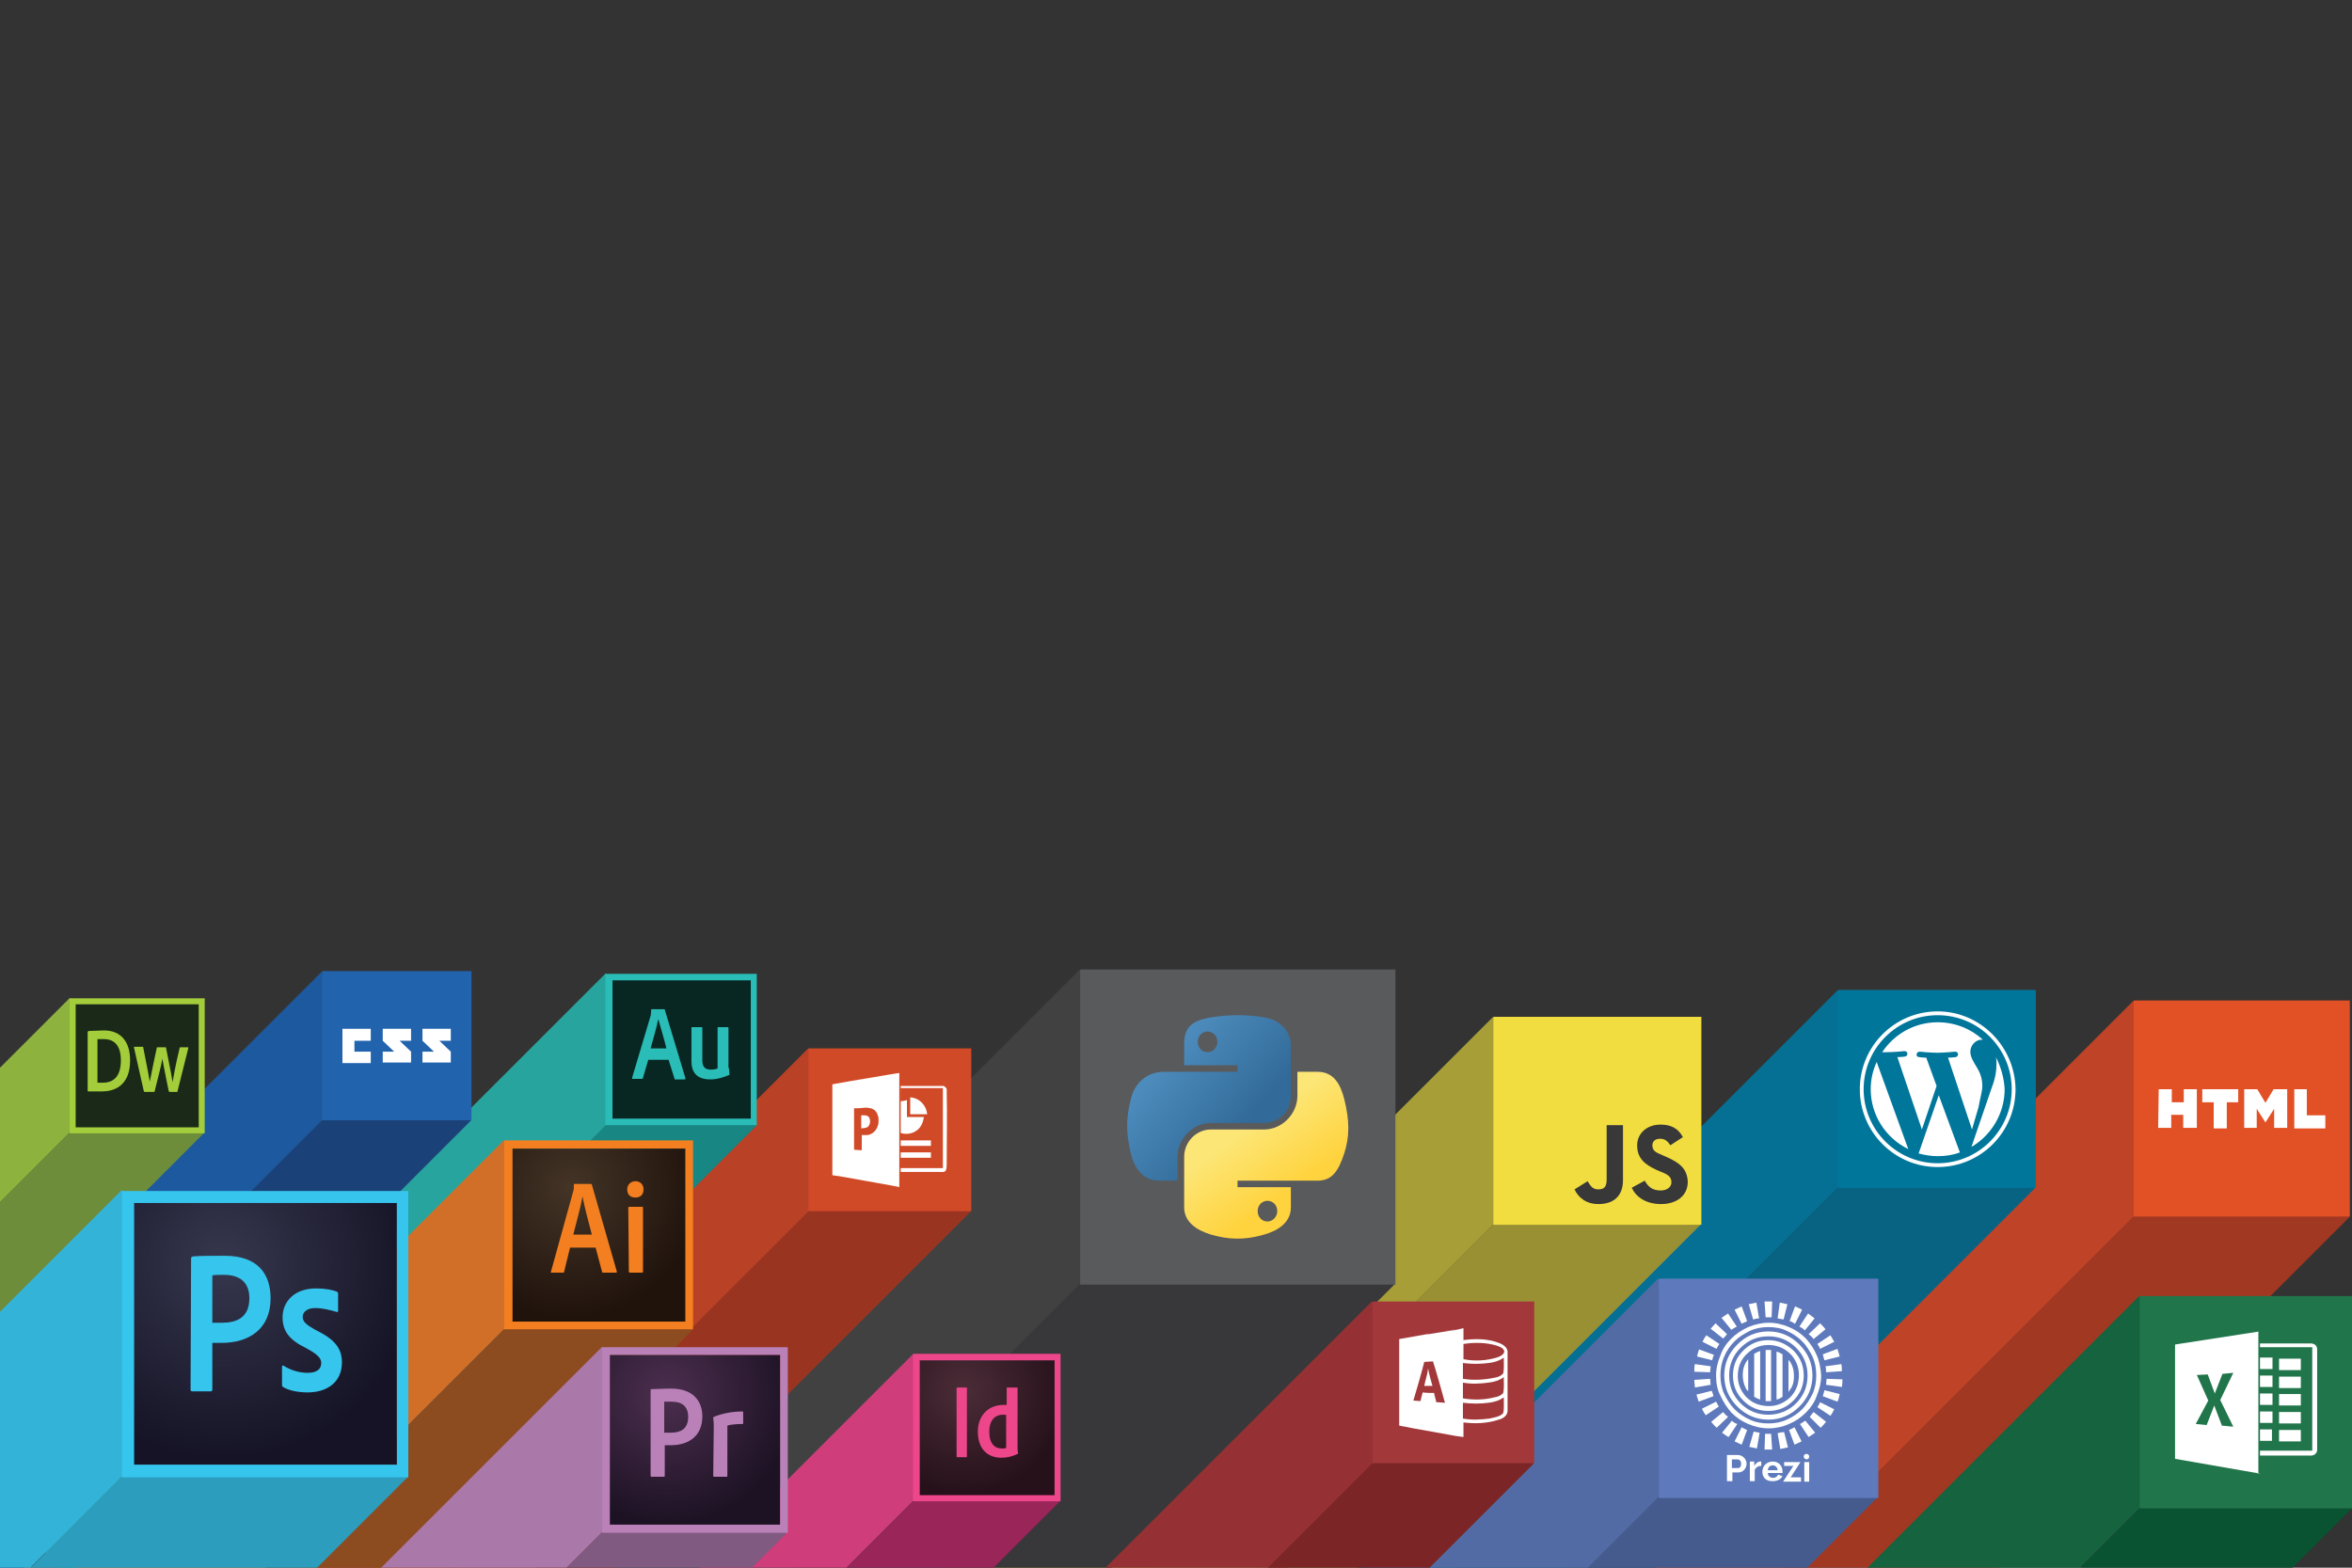 <?xml version="1.0" encoding="utf-8"?>
<!-- Generator: Adobe Illustrator 21.1.0, SVG Export Plug-In . SVG Version: 6.00 Build 0)  -->
<svg version="1.1" id="Postcards" xmlns="http://www.w3.org/2000/svg" xmlns:xlink="http://www.w3.org/1999/xlink" x="0px" y="0px"
	 viewBox="0 0 432 288" style="enable-background:new 0 0 432 288;" xml:space="preserve">
<rect x="0" y="0" width="432" height="288" fill="#333333" stroke="none"/>
<style type="text/css">
	.st0{fill:#BF4327;}
	.st1{fill:#A03822;}
	.st2{fill:#E25026;}
	.st3{fill:#FFFFFF;}
	.st4{fill:#057094;}
	.st5{fill:#086281;}
	.st6{clip-path:url(#SVGID_2_);}
	.st7{clip-path:url(#SVGID_4_);fill:#FFFFFF;}
	.st8{fill:#A79E37;}
	.st9{fill:#999034;}
	.st10{fill:#F1DD3F;}
	.st11{display:none;fill:#F1DD3F;}
	.st12{fill:#393839;}
	.st13{fill:#526BA4;}
	.st14{fill:#455B8D;}
	.st15{fill:#5E7ABC;}
	.st16{fill:#414142;}
	.st17{fill:#383739;}
	.st18{fill:#595A5C;}
	.st19{fill:url(#path1948_1_);}
	.st20{fill:url(#path1950_1_);}
	.st21{fill:#993420;}
	.st22{fill:#B94126;}
	.st23{fill:#D14A27;}
	.st24{fill:none;stroke:#D14A27;stroke-width:0.25;stroke-miterlimit:10;}
	.st25{fill:#28A49F;}
	.st26{fill:#188682;}
	.st27{fill:#2ABCB6;}
	.st28{fill:#082622;}
	.st29{fill-rule:evenodd;clip-rule:evenodd;fill:#2ABCB6;}
	.st30{fill:#1D599E;}
	.st31{fill:#1B4278;}
	.st32{fill:#2263AE;}
	.st33{fill:#D16E28;}
	.st34{fill:#8D4B20;}
	.st35{fill:url(#SVGID_5_);}
	.st36{fill:#F37F20;}
	.st37{fill:#8DB23E;}
	.st38{fill:#6D8D3B;}
	.st39{fill:#A3CD3A;}
	.st40{fill:#1A2918;}
	.st41{fill:#15643F;}
	.st42{fill:#095332;}
	.st43{fill-rule:evenodd;clip-rule:evenodd;fill:#21754B;}
	.st44{fill-rule:evenodd;clip-rule:evenodd;fill:#FFFFFF;}
	.st45{fill:#953134;}
	.st46{fill:#7B2527;}
	.st47{fill:#A2383A;}
	.st48{fill:#34B3D9;}
	.st49{fill:#2D9DBD;}
	.st50{fill:url(#SVGID_6_);}
	.st51{fill:#36C5ED;}
	.st52{fill:#CF3D7A;}
	.st53{fill:#992559;}
	.st54{fill:url(#SVGID_7_);}
	.st55{fill:#ED468A;}
	.st56{fill:#AB78AA;}
	.st57{fill:#805A80;}
	.st58{fill:url(#SVGID_8_);}
	.st59{fill:#BA81B8;}
</style>
<g id="HTML">
	
		<rect x="100.4" y="304.6" transform="matrix(0.707 -0.707 0.707 0.707 -144.171 289.172)" class="st0" width="353.1" height="28.1"/>
	
		<rect x="130.7" y="320.1" transform="matrix(0.707 -0.707 0.707 0.707 -148.069 310.84)" class="st1" width="340.9" height="28.1"/>
	<g>
		<rect x="391.9" y="183.8" class="st2" width="39.7" height="39.7"/>
		<g>
			<path class="st3" d="M396.5,200.1h2.4v2.4h2.2v-2.4h2.4v7.1H401v-2.4h-2.2v2.4h-2.4L396.5,200.1L396.5,200.1z"/>
			<path class="st3" d="M406.6,202.5h-2.1v-2.4h6.6v2.4h-2.1v4.8h-2.4L406.6,202.5L406.6,202.5z"/>
			<path class="st3" d="M412.1,200.1h2.5l1.5,2.5l1.5-2.5h2.5v7.1h-2.4v-3.5l-1.6,2.5h0l-1.6-2.5v3.5h-2.3V200.1z"/>
			<path class="st3" d="M421.3,200.1h2.4v4.8h3.4v2.4h-5.7V200.1z"/>
		</g>
	</g>
</g>
<g id="WordPress">
	
		<rect x="216.8" y="231.9" transform="matrix(0.707 -0.707 0.707 0.707 -87.256 278.792)" class="st4" width="152.1" height="25.7"/>
	
		<rect x="244.2" y="246.2" transform="matrix(0.707 -0.707 0.707 0.707 -90.951 298.527)" class="st5" width="141.3" height="25.7"/>
	<g>
		<g>
			<defs>
				<rect id="SVGID_1_" x="337.6" y="181.9" width="36.3" height="36.3"/>
			</defs>
			<use xlink:href="#SVGID_1_"  style="overflow:visible;fill:#00769B;"/>
			<clipPath id="SVGID_2_">
				<use xlink:href="#SVGID_1_"  style="overflow:visible;"/>
			</clipPath>
			<g class="st6">
				<defs>
					<rect id="SVGID_3_" x="337.6" y="181.9" width="36.3" height="36.3"/>
				</defs>
				<use xlink:href="#SVGID_3_"  style="overflow:visible;fill:#00769B;"/>
				<clipPath id="SVGID_4_">
					<use xlink:href="#SVGID_3_"  style="overflow:visible;"/>
				</clipPath>
				<path class="st7" d="M343.6,200.1c0,4.8,2.8,9,6.9,11l-5.8-16C344,196.6,343.6,198.3,343.6,200.1"/>
				<path class="st7" d="M364.1,199.5c0-1.5-0.5-2.6-1-3.4c-0.6-1-1.2-1.9-1.2-2.9c0-1.1,0.9-2.2,2.1-2.2c0.1,0,0.1,0,0.2,0
					c-2.2-2-5.1-3.2-8.3-3.2c-4.3,0-8,2.2-10.2,5.5c0.3,0,0.6,0,0.8,0c1.3,0,3.3-0.2,3.3-0.2c0.7,0,0.7,0.9,0.1,1
					c0,0-0.7,0.1-1.4,0.1l4.5,13.3l2.7-8l-1.9-5.2c-0.7,0-1.3-0.1-1.3-0.1c-0.7,0-0.6-1,0.1-1c0,0,2,0.2,3.2,0.2
					c1.3,0,3.3-0.2,3.3-0.2c0.7,0,0.7,0.9,0.1,1c0,0-0.7,0.1-1.4,0.1l4.4,13.2l1.2-4.1C363.7,201.7,364.1,200.5,364.1,199.5"/>
				<path class="st7" d="M356.1,201.2l-3.7,10.7c1.1,0.3,2.3,0.5,3.5,0.5c1.4,0,2.8-0.2,4.1-0.7c0-0.1-0.1-0.1-0.1-0.2L356.1,201.2z
					"/>
				<path class="st7" d="M366.6,194.2c0.1,0.4,0.1,0.8,0.1,1.3c0,1.2-0.2,2.6-0.9,4.4l-3.7,10.8c3.6-2.1,6.1-6.1,6.1-10.6
					C368.1,198,367.5,196,366.6,194.2"/>
				<path class="st7" d="M355.9,185.8c-7.9,0-14.3,6.4-14.3,14.3c0,7.9,6.4,14.3,14.3,14.3s14.3-6.4,14.3-14.3
					C370.1,192.2,363.7,185.8,355.9,185.8 M355.9,213.7c-7.5,0-13.6-6.1-13.6-13.6c0-7.5,6.1-13.6,13.6-13.6s13.6,6.1,13.6,13.6
					C369.5,207.6,363.4,213.7,355.9,213.7"/>
			</g>
		</g>
	</g>
</g>
<g id="JavaScript_2_">
	
		<rect x="26.6" y="289.4" transform="matrix(0.707 -0.707 0.707 0.707 -162.24 214.073)" class="st8" width="301.3" height="27"/>
	
		<rect x="67.8" y="299.3" transform="matrix(0.707 -0.707 0.707 0.707 -161.004 236.958)" class="st9" width="275.4" height="27"/>
	<g id="XMLID_82_">
		<rect id="XMLID_85_" x="274.3" y="186.8" class="st10" width="38.2" height="38.2"/>
		<rect id="XMLID_83_" x="275.9" y="188.5" class="st11" width="34.8" height="34.8"/>
	</g>
	<path id="JavaScript_3_" class="st12" d="M306,212.5l-0.7-0.3c-1.2-0.5-1.8-0.8-1.8-1.8c0-0.7,0.5-1.2,1.4-1.2
		c0.8,0,1.3,0.3,1.9,1.2l2.3-1.5c-0.9-1.7-2.3-2.3-4.1-2.3c-2.6,0-4.3,1.7-4.3,3.8c0,2.4,1.4,3.5,3.5,4.5l0.7,0.3
		c1.3,0.5,2.1,0.9,2.1,2c0,0.8-0.7,1.5-2,1.5c-1.5,0-2.3-0.7-2.9-1.8l-2.4,1.3c0.8,1.7,2.6,3,5.4,3c2.8,0,4.9-1.5,4.9-4.1
		C309.9,214.7,308.5,213.6,306,212.5L306,212.5z M298.1,216.8v-10.1h-3v10c0,1.5-0.6,1.8-1.6,1.8c-1,0-1.4-0.7-1.9-1.5l-2.4,1.5
		c0.7,1.5,2.1,2.7,4.4,2.7C296.3,221.2,298.1,219.8,298.1,216.8z"/>
</g>
<g id="Prezi">
	
		<rect x="128.5" y="307.8" transform="matrix(0.707 -0.707 0.707 0.707 -158.124 262.334)" class="st13" width="218.1" height="28.5"/>
	
		<rect x="164.3" y="321.4" transform="matrix(0.707 -0.707 0.707 0.707 -159.967 285.15)" class="st14" width="199.8" height="28.5"/>
	<rect x="304.7" y="234.9" class="st15" width="40.3" height="40.3"/>
	<g>
		<path class="st3" d="M324.8,244.6c-2.2,0-4.1,0.8-5.7,2.4c-1.6,1.6-2.4,3.5-2.4,5.7c0,2.2,0.8,4.1,2.4,5.7
			c1.6,1.6,3.5,2.4,5.7,2.4c2.2,0,4.1-0.8,5.7-2.4c1.6-1.6,2.4-3.5,2.4-5.7c0-2.2-0.8-4.1-2.4-5.7
			C328.9,245.4,327,244.6,324.8,244.6 M329.9,257.8c-1.4,1.4-3.2,2.1-5.1,2.1c-2,0-3.7-0.7-5.1-2.1c-1.4-1.4-2.1-3.1-2.1-5.1
			c0-2,0.7-3.7,2.1-5.1c1.4-1.4,3.1-2.1,5.1-2.1c2,0,3.7,0.7,5.1,2.1c1.4,1.4,2.1,3.1,2.1,5.1C332,254.7,331.3,256.4,329.9,257.8
			 M324.8,246.2c-1.8,0-3.3,0.6-4.6,1.9c-1.3,1.3-1.9,2.8-1.9,4.6c0,1.8,0.6,3.3,1.9,4.6c1.3,1.3,2.8,1.9,4.6,1.9
			c1.8,0,3.3-0.6,4.6-1.9c1.3-1.3,1.9-2.8,1.9-4.6c0-1.8-0.6-3.3-1.9-4.6C328.1,246.9,326.6,246.2,324.8,246.2 M330.4,253
			c-0.1,1.6-0.7,2.9-1.8,3.9c-1.2,1-2.5,1.5-4.1,1.4c-1.6-0.1-2.9-0.7-3.9-1.8c-1-1.2-1.5-2.5-1.4-4.1c0.1-1.6,0.7-2.9,1.9-3.9
			c1.1-1,2.5-1.5,4.1-1.4c1.5,0.1,2.8,0.7,3.9,1.9C330,250.1,330.5,251.4,330.4,253 M333.7,249c-0.5-1.2-1.2-2.2-2-3.1
			c-0.9-0.9-1.9-1.6-3.1-2.1c-1.2-0.5-2.4-0.8-3.7-0.8c-1.3,0-2.6,0.3-3.8,0.8c-1.1,0.5-2.2,1.2-3.1,2.1c-0.9,0.9-1.6,1.9-2,3.1
			c-0.5,1.2-0.8,2.4-0.8,3.7c0,1.3,0.2,2.6,0.8,3.7c0.5,1.1,1.2,2.2,2,3.1c0.9,0.9,1.9,1.6,3.1,2.1c1.2,0.5,2.4,0.8,3.8,0.8
			c1.3,0,2.6-0.3,3.7-0.8c1.2-0.5,2.2-1.2,3.1-2.1c0.9-0.9,1.6-1.9,2-3.1c0.5-1.2,0.8-2.4,0.8-3.7
			C334.4,251.4,334.2,250.1,333.7,249 M332.9,256.1c-0.5,1-1.1,2-1.9,2.8c-0.8,0.8-1.7,1.4-2.8,1.9c-1.1,0.5-2.2,0.7-3.4,0.7
			c-1.2,0-2.4-0.2-3.4-0.7c-1.1-0.5-2-1.1-2.8-1.9c-0.8-0.8-1.4-1.8-1.9-2.8c-0.5-1.1-0.7-2.2-0.7-3.4c0-1.2,0.2-2.4,0.7-3.5
			c0.4-1,1.1-2,1.9-2.8c0.8-0.8,1.8-1.4,2.8-1.9c1.1-0.5,2.2-0.7,3.4-0.7c1.2,0,2.4,0.2,3.4,0.7c1.1,0.5,2,1.1,2.8,1.9
			c0.8,0.8,1.4,1.8,1.9,2.8c0.5,1.1,0.7,2.2,0.7,3.5C333.6,253.9,333.4,255,332.9,256.1"/>
		<path class="st3" d="M320.6,254.9c0.1,0.3,0.3,0.5,0.5,0.7v-5.9c-0.7,0.8-1,1.8-1,2.9C320.1,253.5,320.3,254.3,320.6,254.9
			 M322.2,256.6C322.2,256.6,322.2,256.6,322.2,256.6c0.3,0.2,0.7,0.4,1.1,0.5v-8.9c-0.4,0.1-0.7,0.3-1.1,0.5V256.6z M324.3,248v9.4
			c0,0,0,0,0,0c0.2,0,0.3,0,0.5,0c0.2,0,0.4,0,0.5,0c0,0,0,0,0,0V248c-0.2,0-0.3,0-0.5,0C324.6,248,324.4,248,324.3,248
			 M326.4,257.1c0.4-0.1,0.7-0.3,1-0.5c0,0,0,0,0,0v-7.8c-0.3-0.2-0.7-0.4-1.1-0.5V257.1z M328.5,249.8v5.9c0.2-0.2,0.3-0.5,0.5-0.7
			c0.4-0.7,0.5-1.4,0.5-2.2C329.5,251.6,329.2,250.6,328.5,249.8"/>
		<path class="st3" d="M322.6,239.3c-0.5,0.1-0.9,0.2-1.4,0.3l0.8,2.8c0.4-0.1,0.7-0.2,1.1-0.2L322.6,239.3z M315.8,246.9l-2.4-1.6
			c-0.3,0.4-0.5,0.8-0.7,1.2l2.6,1.3C315.4,247.5,315.6,247.2,315.8,246.9 M319.9,240c-0.4,0.2-0.9,0.4-1.3,0.6l1.3,2.6
			c0.3-0.2,0.7-0.3,1-0.5L319.9,240z M319,243.7l-1.6-2.4c-0.4,0.3-0.8,0.5-1.2,0.8l1.8,2.2C318.3,244.1,318.6,243.9,319,243.7
			 M317.2,245.1l-2.1-2c-0.3,0.3-0.6,0.7-0.9,1l2.3,1.8C316.7,245.7,317,245.4,317.2,245.1 M331.5,244.4l1.8-2.2
			c-0.4-0.3-0.8-0.6-1.2-0.9l-1.6,2.4C330.9,243.9,331.2,244.1,331.5,244.4 M331,240.6c-0.4-0.2-0.8-0.4-1.3-0.6l-1,2.7
			c0.4,0.1,0.7,0.3,1,0.5L331,240.6z M333.1,246l2.2-1.8c-0.3-0.4-0.6-0.7-1-1.1l-2.1,2C332.6,245.4,332.9,245.7,333.1,246
			 M334.3,247.8l2.6-1.3c-0.2-0.4-0.5-0.8-0.7-1.2l-2.4,1.6C334,247.2,334.2,247.5,334.3,247.8 M335.1,249.9l2.8-0.7
			c-0.1-0.5-0.3-0.9-0.4-1.4l-2.7,1C334.9,249.2,335,249.6,335.1,249.9 M328.3,239.6c-0.5-0.1-0.9-0.2-1.4-0.3l-0.4,2.9
			c0.4,0.1,0.7,0.1,1.1,0.2L328.3,239.6z M325.5,239.1c-0.5,0-0.9,0-1.4,0l0.2,2.9c0.4,0,0.7,0,1.1,0L325.5,239.1z M314.4,255.5
			l-2.8,0.7c0.1,0.5,0.3,0.9,0.4,1.3l2.7-1C314.7,256.2,314.5,255.8,314.4,255.5 M335.4,254.4l2.9,0.4c0.1-0.5,0.1-0.9,0.1-1.4
			l-2.9-0.1C335.5,253.6,335.4,254,335.4,254.4 M334.8,256.5l2.7,1c0.2-0.4,0.3-0.9,0.4-1.4l-2.8-0.7
			C335,255.8,334.9,256.2,334.8,256.5 M338.2,250.6l-2.9,0.4c0.1,0.4,0.1,0.7,0.1,1.1l0,0l2.9-0.2l0,0
			C338.3,251.5,338.3,251,338.2,250.6 M333.8,258.5l2.4,1.6c0.3-0.4,0.5-0.8,0.7-1.2l-2.6-1.3C334.2,257.9,334,258.2,333.8,258.5
			 M332.4,260.3l2,2c0.3-0.3,0.7-0.7,1-1.1l-2.3-1.8C332.9,259.7,332.6,260,332.4,260.3 M330.6,261.6l1.6,2.4
			c0.4-0.3,0.8-0.5,1.2-0.8l-1.8-2.2C331.2,261.2,330.9,261.5,330.6,261.6 M314.8,248.9l-2.7-1c-0.2,0.4-0.3,0.9-0.4,1.3l2.8,0.7
			C314.5,249.6,314.7,249.2,314.8,248.9 M316.5,259.4l-2.2,1.8c0.3,0.4,0.6,0.7,1,1.1l2.1-2C317,260,316.7,259.7,316.5,259.4
			 M315.2,257.5l-2.6,1.3c0.2,0.4,0.4,0.8,0.7,1.2l2.4-1.6C315.6,258.2,315.4,257.9,315.2,257.5 M314.1,253.3l-2.9,0.2
			c0,0.5,0.1,0.9,0.1,1.4l2.9-0.5C314.2,254,314.1,253.6,314.1,253.3 M318.1,261l-1.8,2.2c0.4,0.3,0.8,0.6,1.2,0.8l1.6-2.4
			C318.7,261.5,318.3,261.2,318.1,261 M314.2,251l-2.9-0.4c-0.1,0.5-0.1,0.9-0.1,1.4l2.9,0.1C314.1,251.7,314.2,251.4,314.2,251
			 M328.6,262.7l1,2.7c0.4-0.2,0.9-0.4,1.3-0.6l-1.3-2.6C329.3,262.4,329,262.5,328.6,262.7 M318.6,264.8c0.4,0.2,0.9,0.4,1.3,0.6
			l1-2.7c-0.3-0.1-0.7-0.3-1-0.5L318.6,264.8z M324.1,266.3c0.5,0,1,0,1.4,0l-0.2-2.9c-0.4,0-0.7,0-1.1,0L324.1,266.3z M326.5,263.3
			l0.5,2.9c0.5-0.1,0.9-0.2,1.4-0.3l-0.7-2.8C327.2,263.1,326.8,263.2,326.5,263.3 M321.3,265.8c0.5,0.1,0.9,0.2,1.4,0.3l0.5-2.9
			c-0.4-0.1-0.7-0.1-1.1-0.2L321.3,265.8z"/>
	</g>
	<g>
		<path class="st3" d="M317.2,272.2v-4.9h2c0.9,0,1.6,0.8,1.6,1.6c0,0.8-0.6,1.6-1.5,1.6h-1.1v1.6H317.2z M318.2,269.7h1
			c0.4,0,0.6-0.3,0.6-0.8c0-0.5-0.3-0.8-0.7-0.8h-1V269.7z"/>
		<path class="st3" d="M323.5,269.3c-0.6,0-1,0.3-1.2,0.7v2.1h-0.9v-3.6h0.8v0.8c0.3-0.5,0.7-0.8,1.1-0.8c0.1,0,0.1,0,0.2,0
			L323.5,269.3z"/>
		<path class="st3" d="M323.7,270.4c0-1,0.7-1.9,1.9-1.9c1.2,0,1.8,0.9,1.8,1.8c0,0.1,0,0.3,0,0.3h-2.7c0,0.6,0.5,0.9,1,0.9
			c0.4,0,0.8-0.3,0.9-0.6l0.8,0.3c-0.3,0.5-0.9,0.9-1.7,0.9C324.4,272.2,323.7,271.4,323.7,270.4 M326.5,270.1
			c0-0.5-0.4-0.9-0.9-0.9c-0.5,0-0.9,0.4-0.9,0.9H326.5z"/>
		<path class="st3" d="M331.3,267.6c0-0.3,0.2-0.5,0.5-0.5c0.3,0,0.5,0.2,0.5,0.5c0,0.3-0.2,0.5-0.5,0.5
			C331.6,268.1,331.3,267.9,331.3,267.6 M331.4,268.6h0.9v3.6h-0.9V268.6z"/>
		<polygon class="st3" points="327.5,272.2 329.4,269.3 327.7,269.3 327.7,268.6 330.7,268.6 328.9,271.4 330.8,271.4 330.8,272.2 
					"/>
	</g>
</g>
<g id="Python">
	
		<rect x="86.3" y="224.5" transform="matrix(0.707 -0.707 0.707 0.707 -126.207 185.205)" class="st16" width="148.2" height="40.9"/>
	
		<rect x="119.1" y="251.8" transform="matrix(0.707 -0.707 0.707 0.707 -136.604 214.821)" class="st17" width="143.7" height="40.9"/>
	<g>
		<rect x="198.4" y="178.1" class="st18" width="57.9" height="57.9"/>
		<g>
			
				<linearGradient id="path1948_1_" gradientUnits="userSpaceOnUse" x1="700.64" y1="-241.831" x2="740.495" y2="-276.121" gradientTransform="matrix(0.562 0 0 -0.568 -188.109 50.287)">
				<stop  offset="0" style="stop-color:#5B9ED1"/>
				<stop  offset="1" style="stop-color:#326B99"/>
			</linearGradient>
			<path id="path1948_2_" class="st19" d="M227.1,186.5c-1.7,0-3.3,0.2-4.7,0.4c-4.1,0.7-4.9,2.3-4.9,5.1v3.7h9.8v1.2h-9.8h-3.7
				c-2.8,0-5.3,1.7-6.1,5c-0.9,3.7-0.9,6.1,0,10c0.7,2.9,2.4,5,5.2,5h3.4v-4.5c0-3.2,2.8-6.1,6.1-6.1h9.8c2.7,0,4.9-2.2,4.9-5V192
				c0-2.7-2.2-4.7-4.9-5.1C230.5,186.6,228.8,186.5,227.1,186.5z M221.8,189.5c1,0,1.8,0.8,1.8,1.9c0,1-0.8,1.9-1.8,1.9
				c-1,0-1.8-0.8-1.8-1.9C220,190.3,220.8,189.5,221.8,189.5z"/>
			
				<linearGradient id="path1950_1_" gradientUnits="userSpaceOnUse" x1="755.904" y1="-296.874" x2="741.671" y2="-276.738" gradientTransform="matrix(0.562 0 0 -0.568 -188.109 50.287)">
				<stop  offset="0" style="stop-color:#FFD33E"/>
				<stop  offset="1" style="stop-color:#FCE676"/>
			</linearGradient>
			<path id="path1950_2_" class="st20" d="M238.3,196.9v4.4c0,3.4-2.9,6.2-6.1,6.2h-9.8c-2.7,0-4.9,2.3-4.9,5v9.3
				c0,2.7,2.3,4.2,4.9,5c3.1,0.9,6.1,1.1,9.8,0c2.5-0.7,4.9-2.2,4.9-5v-3.7h-9.8v-1.2h9.8h4.9c2.8,0,3.9-2,4.9-5c1-3.1,1-6,0-10
				c-0.7-2.8-2-5-4.9-5H238.3z M232.8,220.6c1,0,1.8,0.8,1.8,1.9c0,1-0.8,1.9-1.8,1.9c-1,0-1.8-0.8-1.8-1.9
				C231,221.4,231.8,220.6,232.8,220.6z"/>
		</g>
	</g>
</g>
<g id="Powerpoint">
	
		<rect x="-125" y="325.5" transform="matrix(0.707 -0.707 0.707 0.707 -224.101 132.618)" class="st21" width="346" height="22.7"/>
	
		<rect x="-163.2" y="321.7" transform="matrix(0.707 -0.707 0.707 0.707 -227.963 114.123)" class="st22" width="373.9" height="21.2"/>
	<g>
		<rect x="148.5" y="192.6" class="st23" width="29.9" height="29.9"/>
		<g>
			<g id="g3607_2_" transform="translate(-223.016,0)">
				<path class="st3" d="M387,197.3l-0.6,0.1l-7.7,1.3l-2.8,0.5c0,5.6,0,11.1,0,16.7l1.4,0.2c3.2,0.6,6.3,1.1,9.5,1.7l0,0l1.5,0.3
					V209c0-0.2,0-0.5,0-0.7c0,0,0,0,0,0v-11.2L387,197.3z M383,208.3c-0.5,0.3-1.2,0.2-1.7,0.2c0,0.9,0,1.9,0,2.8
					c-0.5,0-0.9-0.1-1.4-0.1c0-2.5,0-5.1,0-7.6c1.3,0.1,2.9-0.5,3.9,0.5C384.8,205.3,384.5,207.6,383,208.3z"/>
				<path class="st3" d="M383,208.3c-0.5,0.3-1.2,0.2-1.7,0.2c0,0.9,0,1.9,0,2.8c-0.5,0-0.9-0.1-1.4-0.1c0-2.5,0-5.1,0-7.6
					c1.3,0.1,2.9-0.5,3.9,0.5C384.8,205.3,384.5,207.6,383,208.3z"/>
				<path class="st3" d="M386.4,197.4l-7.7,1.3C381.3,198.3,383.9,197.8,386.4,197.4z"/>
				<path class="st3" d="M396.9,213.7c0,0.5,0,1-0.2,1.4c-0.3,0.3-0.8,0.2-1.2,0.2c-2.4,0-4.8,0-7.1,0V209c0-0.2,0-0.5,0-0.7
					c0,0,0,0,0,0v-8.8c2.5,0,5.1,0,7.6,0c0.5-0.1,1,0.4,0.9,0.9C397,204.8,396.9,209.3,396.9,213.7z"/>
				<path class="st23" d="M396.2,200.1v14.5h-7.9v-1.9h5.7v-1h-5.7v-1.2h5.7v-1h-5.7c0-0.2,0-0.5,0-0.7c0-0.2,0-0.5,0-0.7
					c0,0,0,0,0,0c0.9,0.3,2,0.3,2.9-0.3c0.9-0.5,1.4-1.6,1.5-2.6c-1,0-2.1,0-3.1,0c0-1,0-2.1,0-3.1c-0.4,0.1-0.8,0.2-1.2,0.2v-2.4
					H396.2z"/>
				<path id="path60_2_"  class="st3" d="M390.2,201.6c1.7,0.1,3,1.5,3.1,3.1c-1,0-2.1,0-3.1,0
					C390.2,203.7,390.2,202.6,390.2,201.6z"/>
				<path class="st23" d="M383,208.3c-0.5,0.3-1.2,0.2-1.7,0.2c0,0.9,0,1.9,0,2.8c-0.5,0-0.9-0.1-1.4-0.1c0-2.5,0-5.1,0-7.6
					c1.3,0.1,2.9-0.5,3.9,0.5C384.8,205.3,384.5,207.6,383,208.3z"/>
				<path id="path94_2_"  class="st3" d="M381.2,204.9c0.5,0,1-0.1,1.4,0.3c0.3,0.5,0.3,1.1,0,1.6
					c-0.3,0.5-0.9,0.4-1.4,0.5C381.2,206.5,381.2,205.7,381.2,204.9z"/>
			</g>
			<line class="st24" x1="165.3" y1="196.4" x2="165.3" y2="218.7"/>
		</g>
	</g>
</g>
<g id="Audition">
	
		<rect x="-8.1" y="228.3" transform="matrix(0.707 -0.707 0.707 0.707 -149.109 116.354)" class="st25" width="148" height="19.8"/>
	
		<rect x="5.8" y="242.3" transform="matrix(0.707 -0.707 0.707 0.707 -154.864 130.256)" class="st26" width="148" height="19.6"/>
	<g id="XMLID_54_">
		<rect id="XMLID_79_" x="111.2" y="178.9" class="st27" width="27.8" height="27.8"/>
		<rect id="XMLID_77_" x="112.5" y="180.1" class="st28" width="25.4" height="25.4"/>
		<g id="XMLID_58_">
			<g>
				<path id="XMLID_109_" class="st27" d="M119.1,194.6l-1,3.4c0,0.1-0.1,0.2-0.2,0.2h-1.7c-0.1,0-0.1-0.1-0.1-0.2
					c0.9-3,2.4-8,3.4-11.4c0-0.2,0.1-0.4,0.1-1.1c0-0.1,0-0.1,0.1-0.1h2.3c0.1,0,0.1,0,0.1,0.1c1.2,4,2.6,8.5,3.8,12.6
					c0,0.1,0,0.2-0.1,0.2H124c-0.1,0-0.1,0-0.1-0.1l-1.1-3.5H119.1z M122.4,192.6c-0.3-1.3-1.1-4-1.5-5.4h0
					c-0.2,1.3-0.9,3.5-1.4,5.4H122.4z"/>
			</g>
		</g>
		<path id="XMLID_56_" class="st29" d="M133.9,196.2c0,0.1,0,0.5,0.1,1.2c0,0.1,0,0.1-0.1,0.1c-1,0.4-2.1,0.8-3.5,0.8
			c-1.7,0-3.4-0.7-3.4-3.3v-6.1c0-0.1,0-0.2,0.1-0.2h1.8c0.1,0,0.1,0.1,0.1,0.2v5.9c0,1.1,0.4,1.7,1.6,1.7c0.5,0,0.9-0.1,1.2-0.2
			v-7.4c0-0.1,0-0.2,0.1-0.2h1.8c0.1,0,0.1,0.1,0.1,0.2V196.2z"/>
	</g>
</g>
<g id="CSS_1_">
	
		<rect x="-45.7" y="221.9" transform="matrix(0.707 -0.707 0.707 0.707 -157.935 81.779)" class="st30" width="130.8" height="19.4"/>
	
		<rect x="-32.3" y="235.7" transform="matrix(0.707 -0.707 0.707 0.707 -163.752 95.405)" class="st31" width="131.2" height="19.4"/>
	<g>
		<rect x="59.2" y="178.4" class="st32" width="27.4" height="27.4"/>
		<g>
			<polygon class="st3" points="65.1,193.2 65.1,191.2 68.1,191.2 68.1,189 62.9,189 62.9,195.3 68.1,195.3 68.1,193.2 			"/>
			<path class="st3" d="M73.4,191.2h2.1V189h-5.2c0,0,0,1.1,0,2.2c0.7,0.7,1.1,1,2.1,2c-0.6,0-2.1,0-2.1,0v2h5.2v-2L73.4,191.2z"/>
			<path class="st3" d="M80.7,191.2h2.1V189h-5.2c0,0,0,1.1,0,2.2c0.7,0.7,1.1,1,2.1,2c-0.6,0-2.1,0-2.1,0v2h5.2v-2L80.7,191.2z"/>
		</g>
	</g>
</g>
<g id="Illustrator">
	
		<rect x="-13.2" y="253.3" transform="matrix(0.707 -0.707 0.707 0.707 -172.024 115.889)" class="st33" width="134.1" height="24.6"/>
	
		<rect x="2.1" y="271.5" transform="matrix(0.707 -0.707 0.707 0.707 -180.06 132.905)" class="st34" width="136.5" height="24.6"/>
	<g>
		
			<radialGradient id="SVGID_5_" cx="-182.547" cy="-40.072" r="4.434082e-02" gradientTransform="matrix(545.674 0 0 -541.857 99715.484 -21495.207)" gradientUnits="userSpaceOnUse">
			<stop  offset="0" style="stop-color:#433426"/>
			<stop  offset="1" style="stop-color:#20130C"/>
		</radialGradient>
		<path class="st35" d="M94.1,211h31.8v31.8H94.1V211z"/>
		<path class="st36" d="M94.1,211h31.8v31.8H94.1V211z M92.6,244.2h34.7v-34.7H92.6V244.2z M115.4,221.9c0-0.1,0-0.2,0.2-0.2h2.3
			c0.1,0,0.2,0,0.2,0.2v11.7c0,0.1,0,0.2-0.2,0.2h-2.2c-0.1,0-0.2-0.1-0.2-0.2L115.4,221.9L115.4,221.9L115.4,221.9z M115.2,218.5
			c0-0.9,0.7-1.5,1.5-1.5c0.9,0,1.5,0.6,1.5,1.5c0,1-0.6,1.5-1.5,1.5C115.8,220,115.2,219.5,115.2,218.5z M108.7,226.8
			c-0.4-1.6-1.4-5.2-1.7-7h0c-0.3,1.7-1.1,4.7-1.7,7H108.7L108.7,226.8z M104.7,229.2l-1.1,4.5c0,0.1-0.1,0.1-0.2,0.1h-2.1
			c-0.1,0-0.2,0-0.1-0.2l4.1-14.8c0.1-0.3,0.1-0.5,0.1-1.2c0-0.1,0-0.1,0.1-0.1h3c0.1,0,0.1,0,0.2,0.1l4.6,16c0,0.1,0,0.2-0.1,0.2
			h-2.4c-0.1,0-0.2,0-0.2-0.1l-1.2-4.5H104.7L104.7,229.2z"/>
	</g>
</g>
<g id="Dreamweaver">
	
		<rect x="-96.8" y="228.8" transform="matrix(0.707 -0.707 0.707 0.707 -176.47 49.096)" class="st37" width="135.7" height="17.5"/>
	
		<rect x="-107.2" y="250.6" transform="matrix(0.707 -0.707 0.707 0.707 -191.057 57.585)" class="st38" width="162.4" height="17.5"/>
	<g id="XMLID_13_">
		<rect id="XMLID_50_" x="12.8" y="183.4" class="st39" width="24.8" height="24.8"/>
		<rect id="XMLID_48_" x="13.9" y="184.5" class="st40" width="22.6" height="22.6"/>
		<g id="XMLID_44_">
			<g>
				<path id="XMLID_112_" class="st39" d="M16.2,189.5c0-0.1,0-0.1,0.1-0.1c0.9,0,1.9-0.1,2.8-0.1c3.2,0,4.8,2.2,4.8,5.5
					c0,4.9-3.2,5.7-5.1,5.7c-1,0-1.7,0-2.6,0c-0.1,0-0.1,0-0.1-0.2V189.5z M17.9,198.9c0.3,0,0.6,0,1,0c2,0,3.3-1.2,3.3-4.1
					c0-2.6-1.1-3.9-3.1-3.9c-0.6,0-1.1,0-1.2,0V198.9z"/>
			</g>
		</g>
		<g id="XMLID_38_">
			<g>
				<path id="XMLID_99_" class="st39" d="M31.2,200.6c-0.1,0-0.1,0-0.2-0.1c-0.8-3.8-1-5.2-1.2-6h0c-0.1,0.9-0.5,2.4-1.4,6
					c0,0.1-0.1,0.1-0.2,0.1h-1.6c-0.1,0-0.2-0.1-0.2-0.2l-1.8-8c0-0.1,0-0.1,0.1-0.1h1.5c0.1,0,0.1,0,0.1,0.1
					c0.9,4.4,1.1,5.7,1.2,6.3h0c0.1-0.3,0.4-2.1,1.3-6.2c0-0.1,0-0.1,0.1-0.1h1.5c0.1,0,0.1,0,0.1,0.1c0.9,4.4,1.1,5.7,1.2,6.3h0
					c0.2-1,0.4-2.6,1.3-6.3c0-0.1,0.1-0.1,0.1-0.1h1.4c0.1,0,0.1,0,0.1,0.1l-2,8c0,0.1,0,0.1-0.2,0.1H31.2z"/>
			</g>
		</g>
	</g>
</g>
<g id="Excel">
	
		<rect x="259.9" y="293.2" transform="matrix(0.707 -0.707 0.707 0.707 -116.461 332.876)" class="st41" width="167.4" height="27.6"/>
	
		<rect x="306.8" y="301.4" transform="matrix(0.707 -0.707 0.707 0.707 -113.193 357.066)" class="st42" width="135.3" height="27.6"/>
	<g>
		<rect x="393" y="238.1" class="st43" width="39" height="39"/>
		<g>
			<g>
				<path class="st44" d="M424.4,246.8H415v-2.2l-15.5,2.4v21l15.5,2.7v-3.3h9.5c0.6,0,1.1-0.5,1.1-1v-18.5
					C425.6,247.2,425.1,246.8,424.4,246.8z M424.6,266.5H415l0-1.8h2.3v-2.1h-2.3l0-1.2h2.4v-2.1h-2.4l0-1.2h2.4v-2.1h-2.4v-1.2h2.4
					v-2.1h-2.4v-1.2h2.4v-2.1h-2.4v-1.9h9.7V266.5z"/>
				<rect x="418.6" y="249.6" class="st44" width="4" height="2.1"/>
				<rect x="418.6" y="252.9" class="st44" width="4" height="2.1"/>
				<rect x="418.6" y="256.1" class="st44" width="4" height="2.1"/>
				<rect x="418.6" y="259.4" class="st44" width="4" height="2.1"/>
				<rect x="418.6" y="262.7" class="st44" width="4" height="2.1"/>
			</g>
			<polygon class="st43" points="403.5,252.6 405.5,252.5 406.8,256 408.2,252.4 410.2,252.2 407.8,257.2 410.2,262.1 408.1,261.9 
				406.7,258.2 405.3,261.8 403.3,261.6 405.6,257.3 			"/>
			<rect x="414.8" y="244.5" class="st43" width="0.3" height="26.1"/>
		</g>
	</g>
</g>
<g id="Access">
	
		<rect x="95.3" y="304" transform="matrix(0.707 -0.707 0.707 0.707 -167.077 228.284)" class="st45" width="193.4" height="23.6"/>
	
		<rect x="132.9" y="309.5" transform="matrix(0.707 -0.707 0.707 0.707 -163.076 246.329)" class="st46" width="165.7" height="21"/>
	<g>
		<rect x="252.1" y="239.1" class="st47" width="29.7" height="29.7"/>
		<g>
			<path class="st3" d="M268.8,244v20l-1.4-0.2l-1.1-0.2c-2.2-0.4-4.5-0.8-6.7-1.2l-2.6-0.5V246l5.1-0.9l0.3,0l2.5-0.4l2.6-0.4
				L268.8,244z"/>
			<path class="st3" d="M267.4,263.7L267.4,263.7c-0.4-0.1-0.8-0.1-1.1-0.2L267.4,263.7z"/>
			<path class="st3" d="M267.5,244.2l-2.6,0.4C265.7,244.5,266.6,244.4,267.5,244.2L267.5,244.2z"/>
			<path class="st3" d="M276.9,259c0.1,1-0.8,1.6-1.6,1.8c-2.1,0.7-4.4,0.8-6.6,0.5v2.4h0v-19.5h0v2c2.2-0.3,4.5-0.3,6.6,0.5
				c0.8,0.3,1.7,0.9,1.6,1.8C276.9,252,276.9,255.5,276.9,259z"/>
			<path id="path50_2_"  class="st47" d="M268.8,246.9c2-0.3,4.1-0.3,6.1,0.3
				c0.5,0.2,1.3,0.4,1.4,1.1c-0.1,0.5-0.6,0.8-1.1,1c-2.1,0.7-4.3,0.8-6.4,0.4C268.8,248.8,268.8,247.8,268.8,246.9z"/>
			<path id="path66_2_"  class="st47" d="M273.4,250.4c1-0.1,2-0.4,2.8-1c0,1,0.1,2-0.1,2.9
				c-0.4,0.5-1,0.7-1.6,0.8c-1.9,0.4-3.9,0.5-5.8,0.2c0-1,0-2,0-2.9C270.3,250.6,271.9,250.6,273.4,250.4z"/>
			<path id="path78_2_"  class="st47" d="M261.6,250.2c0.5,0,1.1-0.1,1.6-0.1
				c0.8,2.5,1.5,5.1,2.2,7.6c-0.5,0-1-0.1-1.6-0.1c-0.1-0.6-0.3-1.1-0.4-1.7c-0.7,0-1.4,0-2.1-0.1c-0.1,0.5-0.3,1.1-0.4,1.6
				c-0.4,0-0.9-0.1-1.3-0.1C260.3,254.9,261,252.6,261.6,250.2z"/>
			<path id="path98_2_"  class="st3" d="M261.6,254.6c0.2-1.1,0.6-2.1,0.7-3.2
				c0.2,1.1,0.5,2.1,0.8,3.2C262.6,254.6,262.1,254.6,261.6,254.6z"/>
			<path id="path110_2_"  class="st47" d="M273.4,254c1-0.1,2-0.4,2.8-1c0,1,0.1,2-0.1,2.9
				c-0.4,0.5-1,0.7-1.6,0.8c-1.9,0.5-3.9,0.5-5.8,0.2c0-1,0-2,0-2.9C270.3,254.3,271.9,254.2,273.4,254z"/>
			<path id="path118_2_"  class="st47" d="M273.4,257.7c1-0.1,2-0.4,2.8-1c0,1,0.1,2-0.1,2.9
				c-0.6,0.7-1.7,0.8-2.5,1c-1.6,0.2-3.3,0.3-4.9,0c0-1,0-2,0-2.9C270.3,257.9,271.9,257.9,273.4,257.7z"/>
			<line class="st3" x1="266.3" y1="263.5" x2="259.6" y2="262.4"/>
		</g>
	</g>
</g>
<g id="Photoshop">
	
		<rect x="-174.1" y="300.1" transform="matrix(0.707 -0.707 0.707 0.707 -240.427 57.076)" class="st48" width="245.7" height="37.2"/>
	
		<rect x="-134.9" y="321.1" transform="matrix(0.707 -0.707 0.707 0.707 -246.002 85.613)" class="st49" width="230.5" height="37.2"/>
	<g>
		
			<radialGradient id="SVGID_6_" cx="-182.664" cy="-40.095" r="6.721430e-02" gradientTransform="matrix(545.674 0 0 -541.857 99715.484 -21493.965)" gradientUnits="userSpaceOnUse">
			<stop  offset="0" style="stop-color:#36374E"/>
			<stop  offset="1" style="stop-color:#151325"/>
		</radialGradient>
		<path class="st50" d="M24.6,221h48.3v48.1H24.6V221z"/>
		<path class="st51" d="M24.6,221h48.3v48.1H24.6V221z M22.4,271.4H75v-52.6H22.4V271.4z M57.9,240.3c-1.7,0-2.3,0.9-2.3,1.6
			c0,0.8,0.4,1.4,2.7,2.6c3.4,1.7,4.5,3.4,4.5,5.8c0,3.6-2.7,5.5-6.3,5.5c-1.9,0-3.6-0.4-4.5-1c-0.2-0.1-0.2-0.2-0.2-0.4v-3.3
			c0-0.2,0.1-0.3,0.3-0.2c1.4,0.9,3,1.3,4.4,1.3c1.7,0,2.5-0.7,2.5-1.8c0-0.8-0.5-1.5-2.7-2.7c-3.1-1.5-4.4-3.1-4.4-5.7
			c0-2.9,2.2-5.3,6.1-5.3c1.9,0,3.2,0.3,3.9,0.6c0.2,0.1,0.2,0.3,0.2,0.4v3.1c0,0.2-0.1,0.3-0.3,0.2
			C60.7,240.7,59.3,240.3,57.9,240.3L57.9,240.3z M39,243c0.5,0,0.9,0,1.8,0c2.6,0,5-0.9,5-4.5c0-2.9-1.7-4.3-4.7-4.3
			c-0.9,0-1.7,0-2.1,0.1V243L39,243z M35.1,231.1c0-0.2,0.3-0.3,0.5-0.3c1.4-0.1,3.5-0.1,5.7-0.1c6.1,0,8.4,3.4,8.4,7.8
			c0,5.7-4,8.2-9,8.2c-0.8,0-1.1,0-1.7,0v8.6c0,0.2-0.1,0.3-0.3,0.3h-3.4c-0.2,0-0.3-0.1-0.3-0.3L35.1,231.1L35.1,231.1z"/>
	</g>
</g>
<g id="InDesign">
	
		<rect x="28.1" y="306.6" transform="matrix(0.707 -0.707 0.707 0.707 -190.186 173.12)" class="st52" width="171.5" height="19.1"/>
	
		<rect x="54.5" y="314.8" transform="matrix(0.707 -0.707 0.707 0.707 -190.491 188.854)" class="st53" width="156.5" height="19.1"/>
	<g>
		
			<radialGradient id="SVGID_7_" cx="-183.537" cy="-41.803" r="0.572" gradientTransform="matrix(33 0 0 -32.769 6233.768 -1114.407)" gradientUnits="userSpaceOnUse">
			<stop  offset="0" style="stop-color:#4B2C37"/>
			<stop  offset="1" style="stop-color:#26111A"/>
		</radialGradient>
		<path class="st54" d="M168.9,249.9h24.8v24.8h-24.8V249.9z"/>
		<path class="st55" d="M168.9,249.9h24.8v24.8h-24.8V249.9z M167.7,275.8h27.1v-27.1h-27.1V275.8z M184.9,260
			c-0.2-0.1-0.4-0.1-0.7-0.1c-1.5,0-2.5,1.1-2.5,3.1c0,2.2,1,3.1,2.3,3.1c0.3,0,0.6,0,0.8-0.1V260L184.9,260z M184.3,258.1
			c0.2,0,0.4,0,0.6,0V255c0-0.1,0.1-0.1,0.1-0.1h1.8c0.1,0,0.1,0,0.1,0.1v10.8c0,0.3,0,0.7,0.1,1.2c0,0.1,0,0.1-0.1,0.1
			c-1,0.5-2,0.7-3,0.7c-2.5,0-4.3-1.6-4.3-4.8C179.6,260.2,181.4,258.1,184.3,258.1z M177.6,267.5c0,0.1,0,0.2-0.1,0.2h-1.7
			c-0.1,0-0.1-0.1-0.1-0.2v-12.4c0-0.1,0.1-0.2,0.1-0.2h1.7c0.1,0,0.1,0,0.1,0.1V267.5L177.6,267.5z"/>
	</g>
</g>
<g id="Premiere_Pro">
	
		<rect x="-30.5" y="305.9" transform="matrix(0.707 -0.707 0.707 0.707 -208.08 133.546)" class="st56" width="175.3" height="24.1"/>
	
		<rect x="-13.4" y="322.9" transform="matrix(0.707 -0.707 0.707 0.707 -215.149 150.612)" class="st57" width="175.3" height="24.1"/>
	<g>
		
			<radialGradient id="SVGID_8_" cx="-272.643" cy="211.681" r="3.984236e-02" gradientTransform="matrix(596.835 0 0 -592.66 162845.219 125710.789)" gradientUnits="userSpaceOnUse">
			<stop  offset="0" style="stop-color:#4C2F4F"/>
			<stop  offset="1" style="stop-color:#1D1224"/>
		</radialGradient>
		<path class="st58" d="M112,248.9h31.3v31.2H112V248.9z"/>
		<path class="st59" d="M112,248.9h31.3v31.2H112V248.9z M110.6,281.6h34.1v-34.1h-34.1V281.6z M131.1,261.9c0-0.2,0-0.6-0.1-1.4
			c0-0.1,0-0.1,0.1-0.2c0.9-0.4,2.9-1,5.2-1c0.1,0,0.2,0,0.2,0.1v2.1c0,0.1,0,0.1-0.2,0.1c-0.9,0-2.2,0.1-2.7,0.3v9.2
			c0,0.1,0,0.2-0.2,0.2h-2.2c-0.1,0-0.2,0-0.2-0.2L131.1,261.9L131.1,261.9z M122,263.2c0.3,0,0.6,0,1.2,0c1.7,0,3.2-0.6,3.2-2.9
			c0-1.9-1.1-2.8-3-2.8c-0.6,0-1.1,0-1.4,0V263.2L122,263.2z M119.5,255.4c0-0.1,0-0.2,0.1-0.2c0.9,0,2.2-0.1,3.7-0.1
			c3.9,0,5.7,2.2,5.7,5.1c0,3.7-2.6,5.3-5.8,5.3c-0.5,0-0.7,0-1.1,0v5.6c0,0.1,0,0.2-0.2,0.2h-2.2c-0.1,0-0.2,0-0.2-0.2L119.5,255.4
			L119.5,255.4z"/>
	</g>
</g>
</svg>
